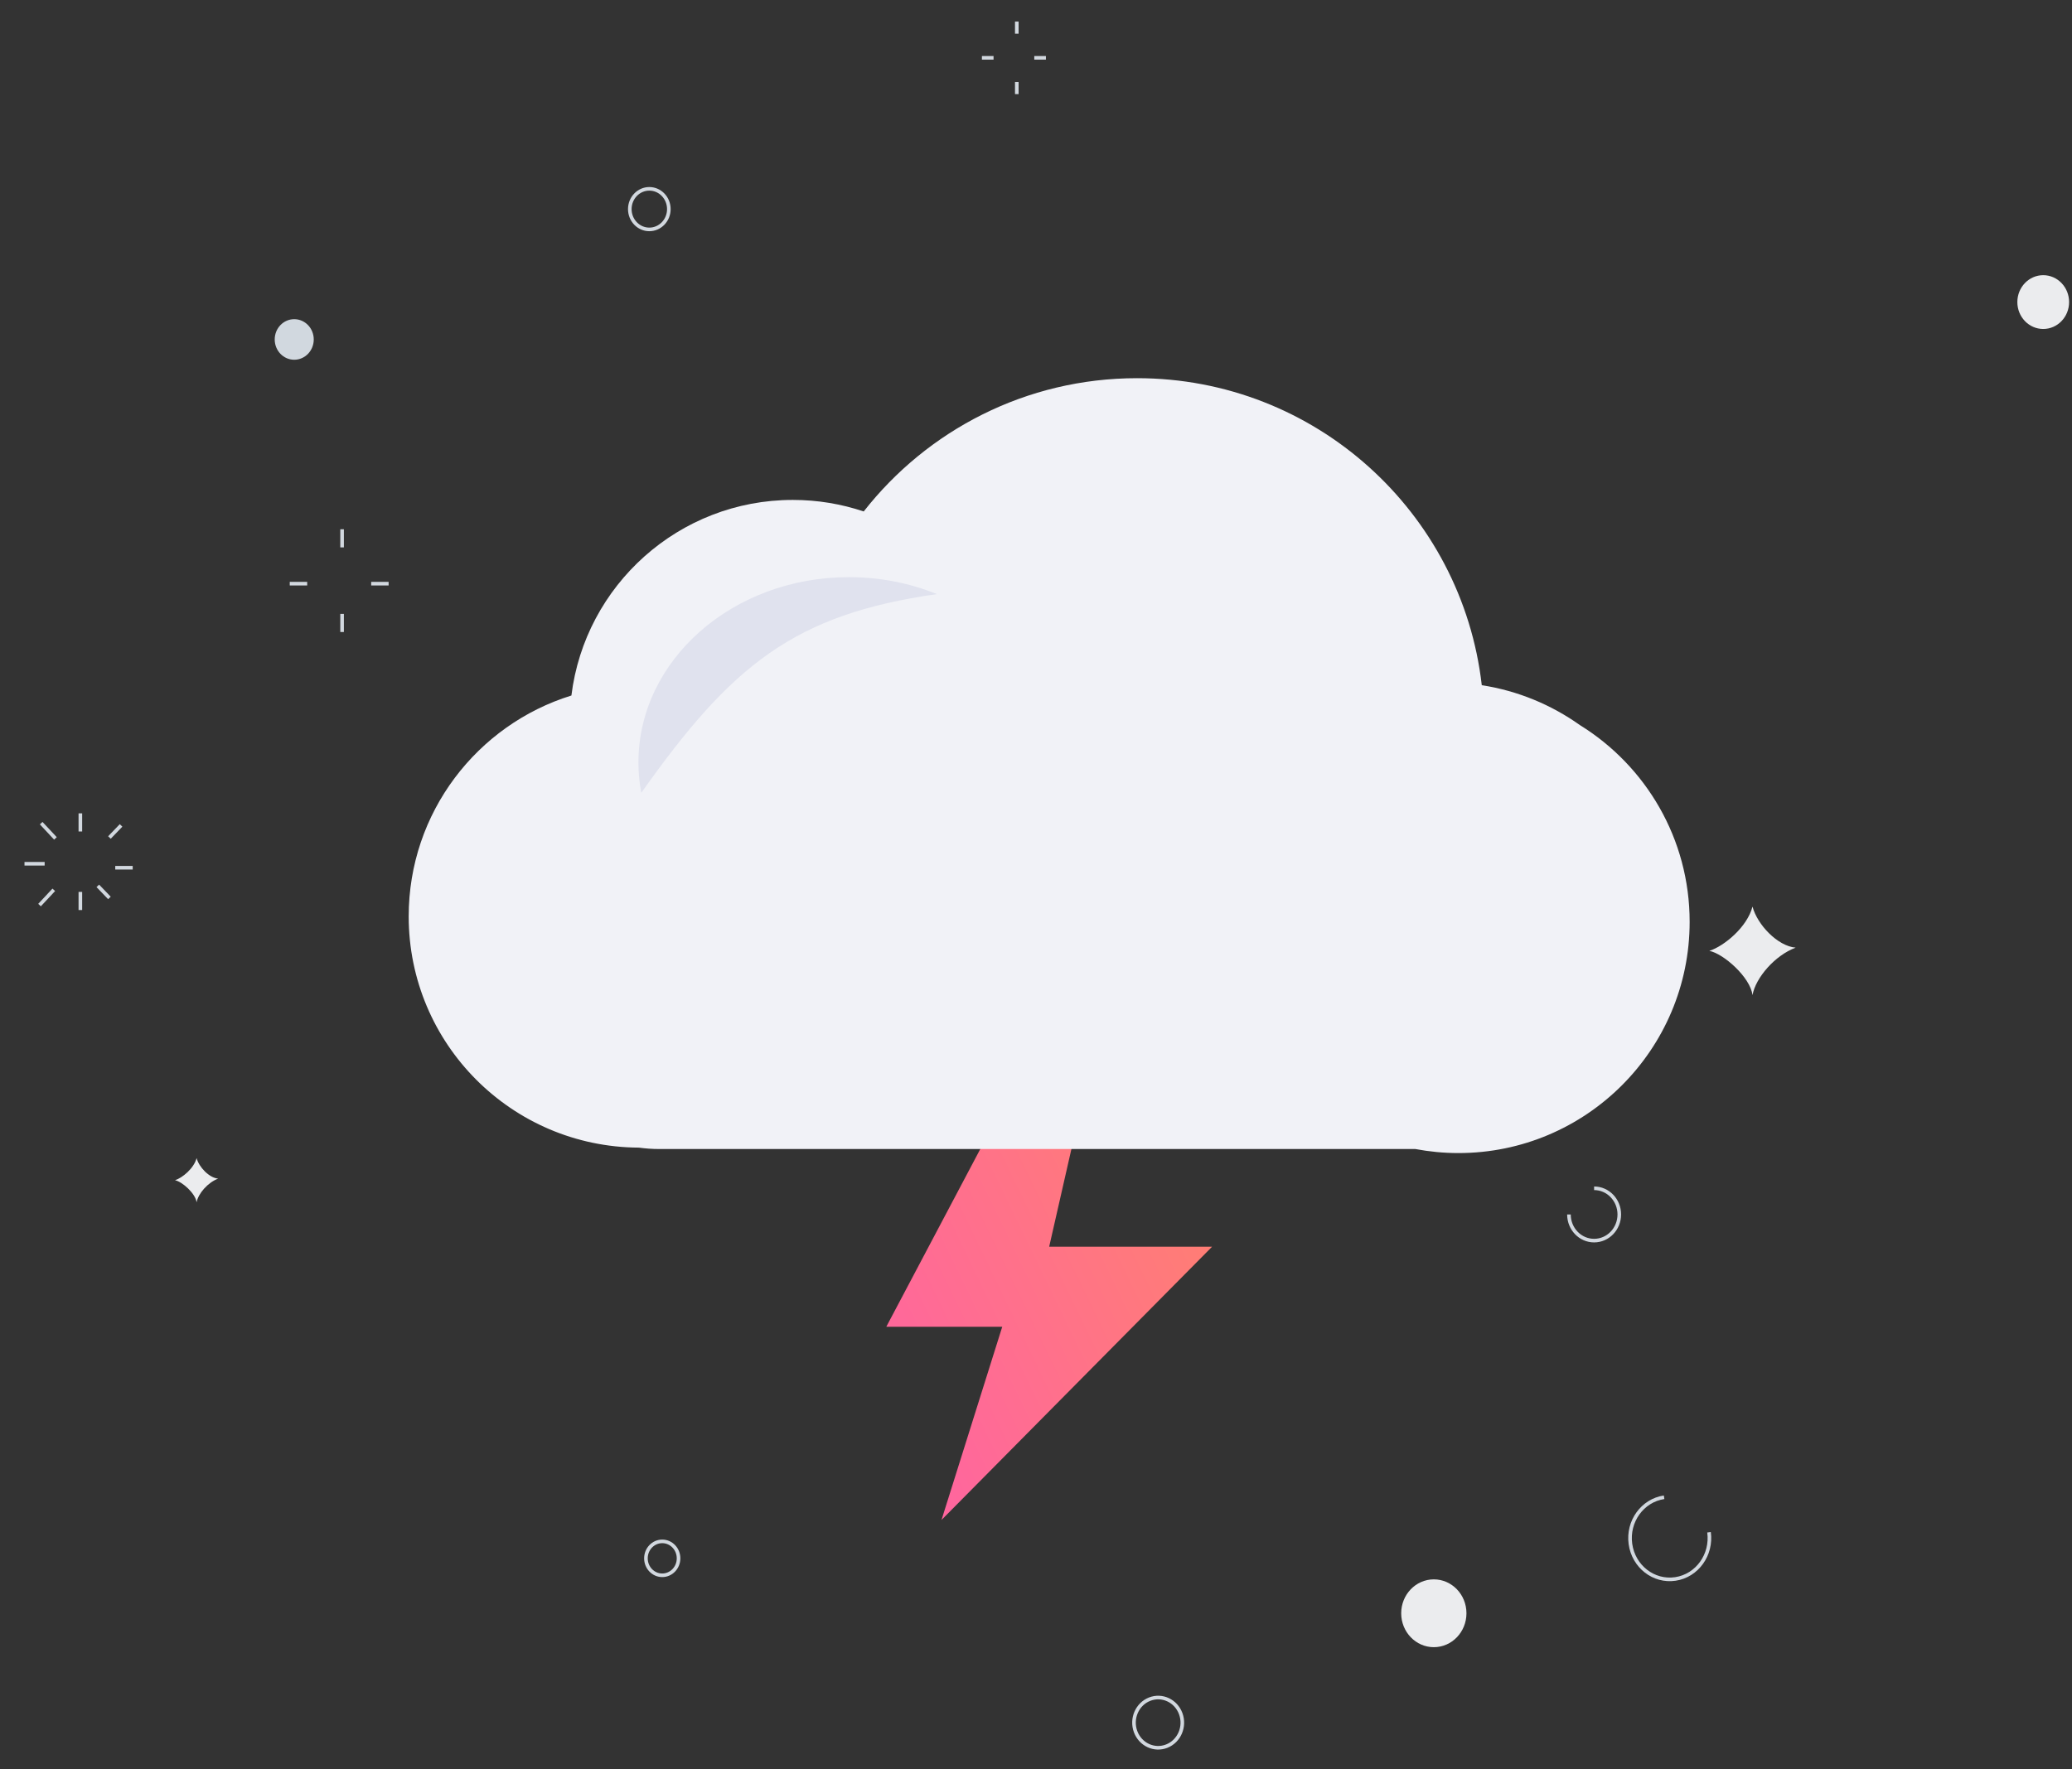 <svg width="576" height="492" viewBox="0 0 576 492" fill="none" xmlns="http://www.w3.org/2000/svg">
<rect x="0" y="0" width="576" height="492" fill="#333333" stroke="none"/>
<g id="No Internet">
<g id="circle">
<path id="Stroke 1" d="M22.339 226.166V231.208" stroke="#D2D8DF" strokeWidth="2.921" strokeLinecap="round"/>
<g id="Group 8">
<path id="Stroke 2" d="M11.449 228.894L15.413 233.135" stroke="#D2D8DF" strokeWidth="2.921" strokeLinecap="round"/>
<path id="Stroke 4" d="M6.809 240.185H12.413" stroke="#D2D8DF" strokeWidth="2.921" strokeLinecap="round"/>
<path id="Stroke 6" d="M10.989 251.674L14.953 247.433" stroke="#D2D8DF" strokeWidth="2.921" strokeLinecap="round"/>
</g>
<path id="Stroke 9" d="M22.339 253.052V248.01" stroke="#D2D8DF" strokeWidth="2.921" strokeLinecap="round"/>
<path id="Stroke 10" d="M30.424 249.689L27.19 246.328" stroke="#D2D8DF" strokeWidth="2.921" strokeLinecap="round"/>
<path id="Stroke 11" d="M36.89 241.289H32.039" stroke="#D2D8DF" strokeWidth="2.921" strokeLinecap="round"/>
<path id="Stroke 12" d="M33.656 229.523L30.422 232.885" stroke="#D2D8DF" strokeWidth="2.921" strokeLinecap="round"/>
<path id="Stroke 13" d="M282.662 6V9.361" stroke="#D2D8DF" strokeWidth="2.921" strokeLinecap="round"/>
<path id="Stroke 15" d="M272.965 16.081H276.199" stroke="#D2D8DF" strokeWidth="2.921" strokeLinecap="round"/>
<path id="Stroke 16" d="M282.662 26.166V22.805" stroke="#D2D8DF" strokeWidth="2.921" strokeLinecap="round"/>
<path id="Stroke 17" d="M290.756 16.081H287.522" stroke="#D2D8DF" strokeWidth="2.921" strokeLinecap="round"/>
<path id="Stroke 18" d="M95.098 147.17V152.212" stroke="#D2D8DF" strokeWidth="2.921" strokeLinecap="round"/>
<path id="Stroke 19" d="M80.546 162.299H85.397" stroke="#D2D8DF" strokeWidth="2.921" strokeLinecap="round"/>
<path id="Stroke 20" d="M95.098 175.743V170.701" stroke="#D2D8DF" strokeWidth="2.921" strokeLinecap="round"/>
<path id="Stroke 21" d="M108.034 162.299H103.184" stroke="#D2D8DF" strokeWidth="2.921" strokeLinecap="round"/>
<g id="Group 42">
<path id="Stroke 22" d="M443.152 330.425C447.017 330.425 450.151 333.683 450.151 337.7C450.151 341.719 447.017 344.976 443.152 344.976C439.288 344.976 436.154 341.719 436.154 337.7" stroke="#D2D8DF" strokeWidth="2.921" strokeLinecap="round"/>
<path id="Stroke 24" d="M475.097 426.073C475.962 432.346 471.773 438.161 465.74 439.06C459.705 439.957 454.113 435.602 453.248 429.329C452.383 423.057 456.573 417.243 462.606 416.344" stroke="#D2D8DF" strokeWidth="2.921" strokeLinecap="round"/>
<path id="Fill 26" fill-rule="evenodd" clip-rule="evenodd" d="M475.184 264.412C479.339 263.064 485.708 257.783 487.183 252.1C488.52 257.123 494.124 263.064 499.182 263.514C493.489 265.609 488.046 271.833 487.183 276.722C486.595 271.739 479.067 265.138 475.184 264.412Z" fill="#EBECEE"/>
<path id="Fill 28" fill-rule="evenodd" clip-rule="evenodd" d="M48.653 328.187C50.732 327.513 53.915 324.873 54.652 322.031C55.321 324.542 58.122 327.513 60.651 327.738C57.805 328.785 55.084 331.897 54.652 334.342C54.358 331.85 50.594 328.549 48.653 328.187Z" fill="#EBECEE"/>
<path id="Fill 30" fill-rule="evenodd" clip-rule="evenodd" d="M87.221 94.394C87.221 97.51 84.791 100.035 81.794 100.035C78.796 100.035 76.368 97.51 76.368 94.394C76.368 91.278 78.796 88.752 81.794 88.752C84.791 88.752 87.221 91.278 87.221 94.394Z" fill="#D1D8DF"/>
<path id="Fill 32" fill-rule="evenodd" clip-rule="evenodd" d="M407.663 448.601C407.663 453.809 403.601 458.03 398.593 458.03C393.583 458.03 389.522 453.809 389.522 448.601C389.522 443.393 393.583 439.172 398.593 439.172C403.601 439.172 407.663 443.393 407.663 448.601Z" fill="#EBECEE"/>
<path id="Fill 34" fill-rule="evenodd" clip-rule="evenodd" d="M575.194 83.997C575.194 88.129 571.974 91.477 568.001 91.477C564.027 91.477 560.807 88.129 560.807 83.997C560.807 79.866 564.027 76.518 568.001 76.518C571.974 76.518 575.194 79.866 575.194 83.997Z" fill="#EBECEE"/>
<path id="Stroke 36" fill-rule="evenodd" clip-rule="evenodd" d="M188.633 433.323C188.633 435.927 186.603 438.038 184.098 438.038C181.594 438.038 179.563 435.927 179.563 433.323C179.563 430.718 181.594 428.607 184.098 428.607C186.603 428.607 188.633 430.718 188.633 433.323Z" stroke="#D2D8DF" strokeWidth="2.921" strokeLinecap="round"/>
<path id="Stroke 38" fill-rule="evenodd" clip-rule="evenodd" d="M185.934 58.15C185.934 61.267 183.504 63.792 180.507 63.792C177.511 63.792 175.081 61.267 175.081 58.15C175.081 55.035 177.511 52.509 180.507 52.509C183.504 52.509 185.934 55.035 185.934 58.15Z" stroke="#D2D8DF" strokeWidth="2.921" strokeLinecap="round"/>
<path id="Stroke 40" fill-rule="evenodd" clip-rule="evenodd" d="M324.349 485.544C320.881 486.915 317 485.104 315.681 481.501C314.362 477.896 316.103 473.86 319.571 472.49C323.038 471.118 326.918 472.928 328.237 476.533C329.558 480.138 327.816 484.172 324.349 485.544Z" stroke="#D2D8DF" strokeWidth="2.921" strokeLinecap="round"/>
</g>
</g>
<path id="Fill 1" fill-rule="evenodd" clip-rule="evenodd" d="M246.381 368.935H278.615L261.73 422.659L336.946 346.678H291.662L316.991 235.389L246.381 368.935Z" fill="url(#paint0_linear_945_3493)"/>
<g id="Group 6">
<path id="Fill 2" fill-rule="evenodd" clip-rule="evenodd" d="M439.203 201.627C431.255 195.981 421.976 192.088 411.921 190.535C406.42 142.481 365.627 105.161 316.1 105.161C285.237 105.161 257.766 119.662 240.106 142.221C233.909 140.145 227.294 139.012 220.397 139.012C188.731 139.012 162.617 162.749 158.847 193.399C132.641 201.523 113.613 225.955 113.613 254.824C113.613 290.235 142.234 318.952 177.612 319.118C179.433 319.364 181.285 319.507 183.174 319.507H393.449C397.332 320.234 401.315 320.631 405.407 320.631C440.925 320.631 469.708 291.843 469.708 256.33C469.708 233.215 457.508 212.958 439.203 201.627Z" fill="#F1F2F7"/>
<path id="Fill 4" fill-rule="evenodd" clip-rule="evenodd" d="M260.45 165.2C253.009 162.181 244.728 160.485 235.999 160.485C203.673 160.485 177.478 183.559 177.478 212.017C177.478 214.896 177.752 217.714 178.269 220.459C203.403 184.955 220.721 170.855 260.45 165.2Z" fill="#E0E2EE"/>
</g>
</g>
<defs>
<linearGradient id="paint0_linear_945_3493" x1="291.664" y1="141.753" x2="144.865" y2="212.746" gradientUnits="userSpaceOnUse">
<stop stop-color="#FF8960"/>
<stop offset="1" stop-color="#FF62A5"/>
</linearGradient>
</defs>
</svg>
